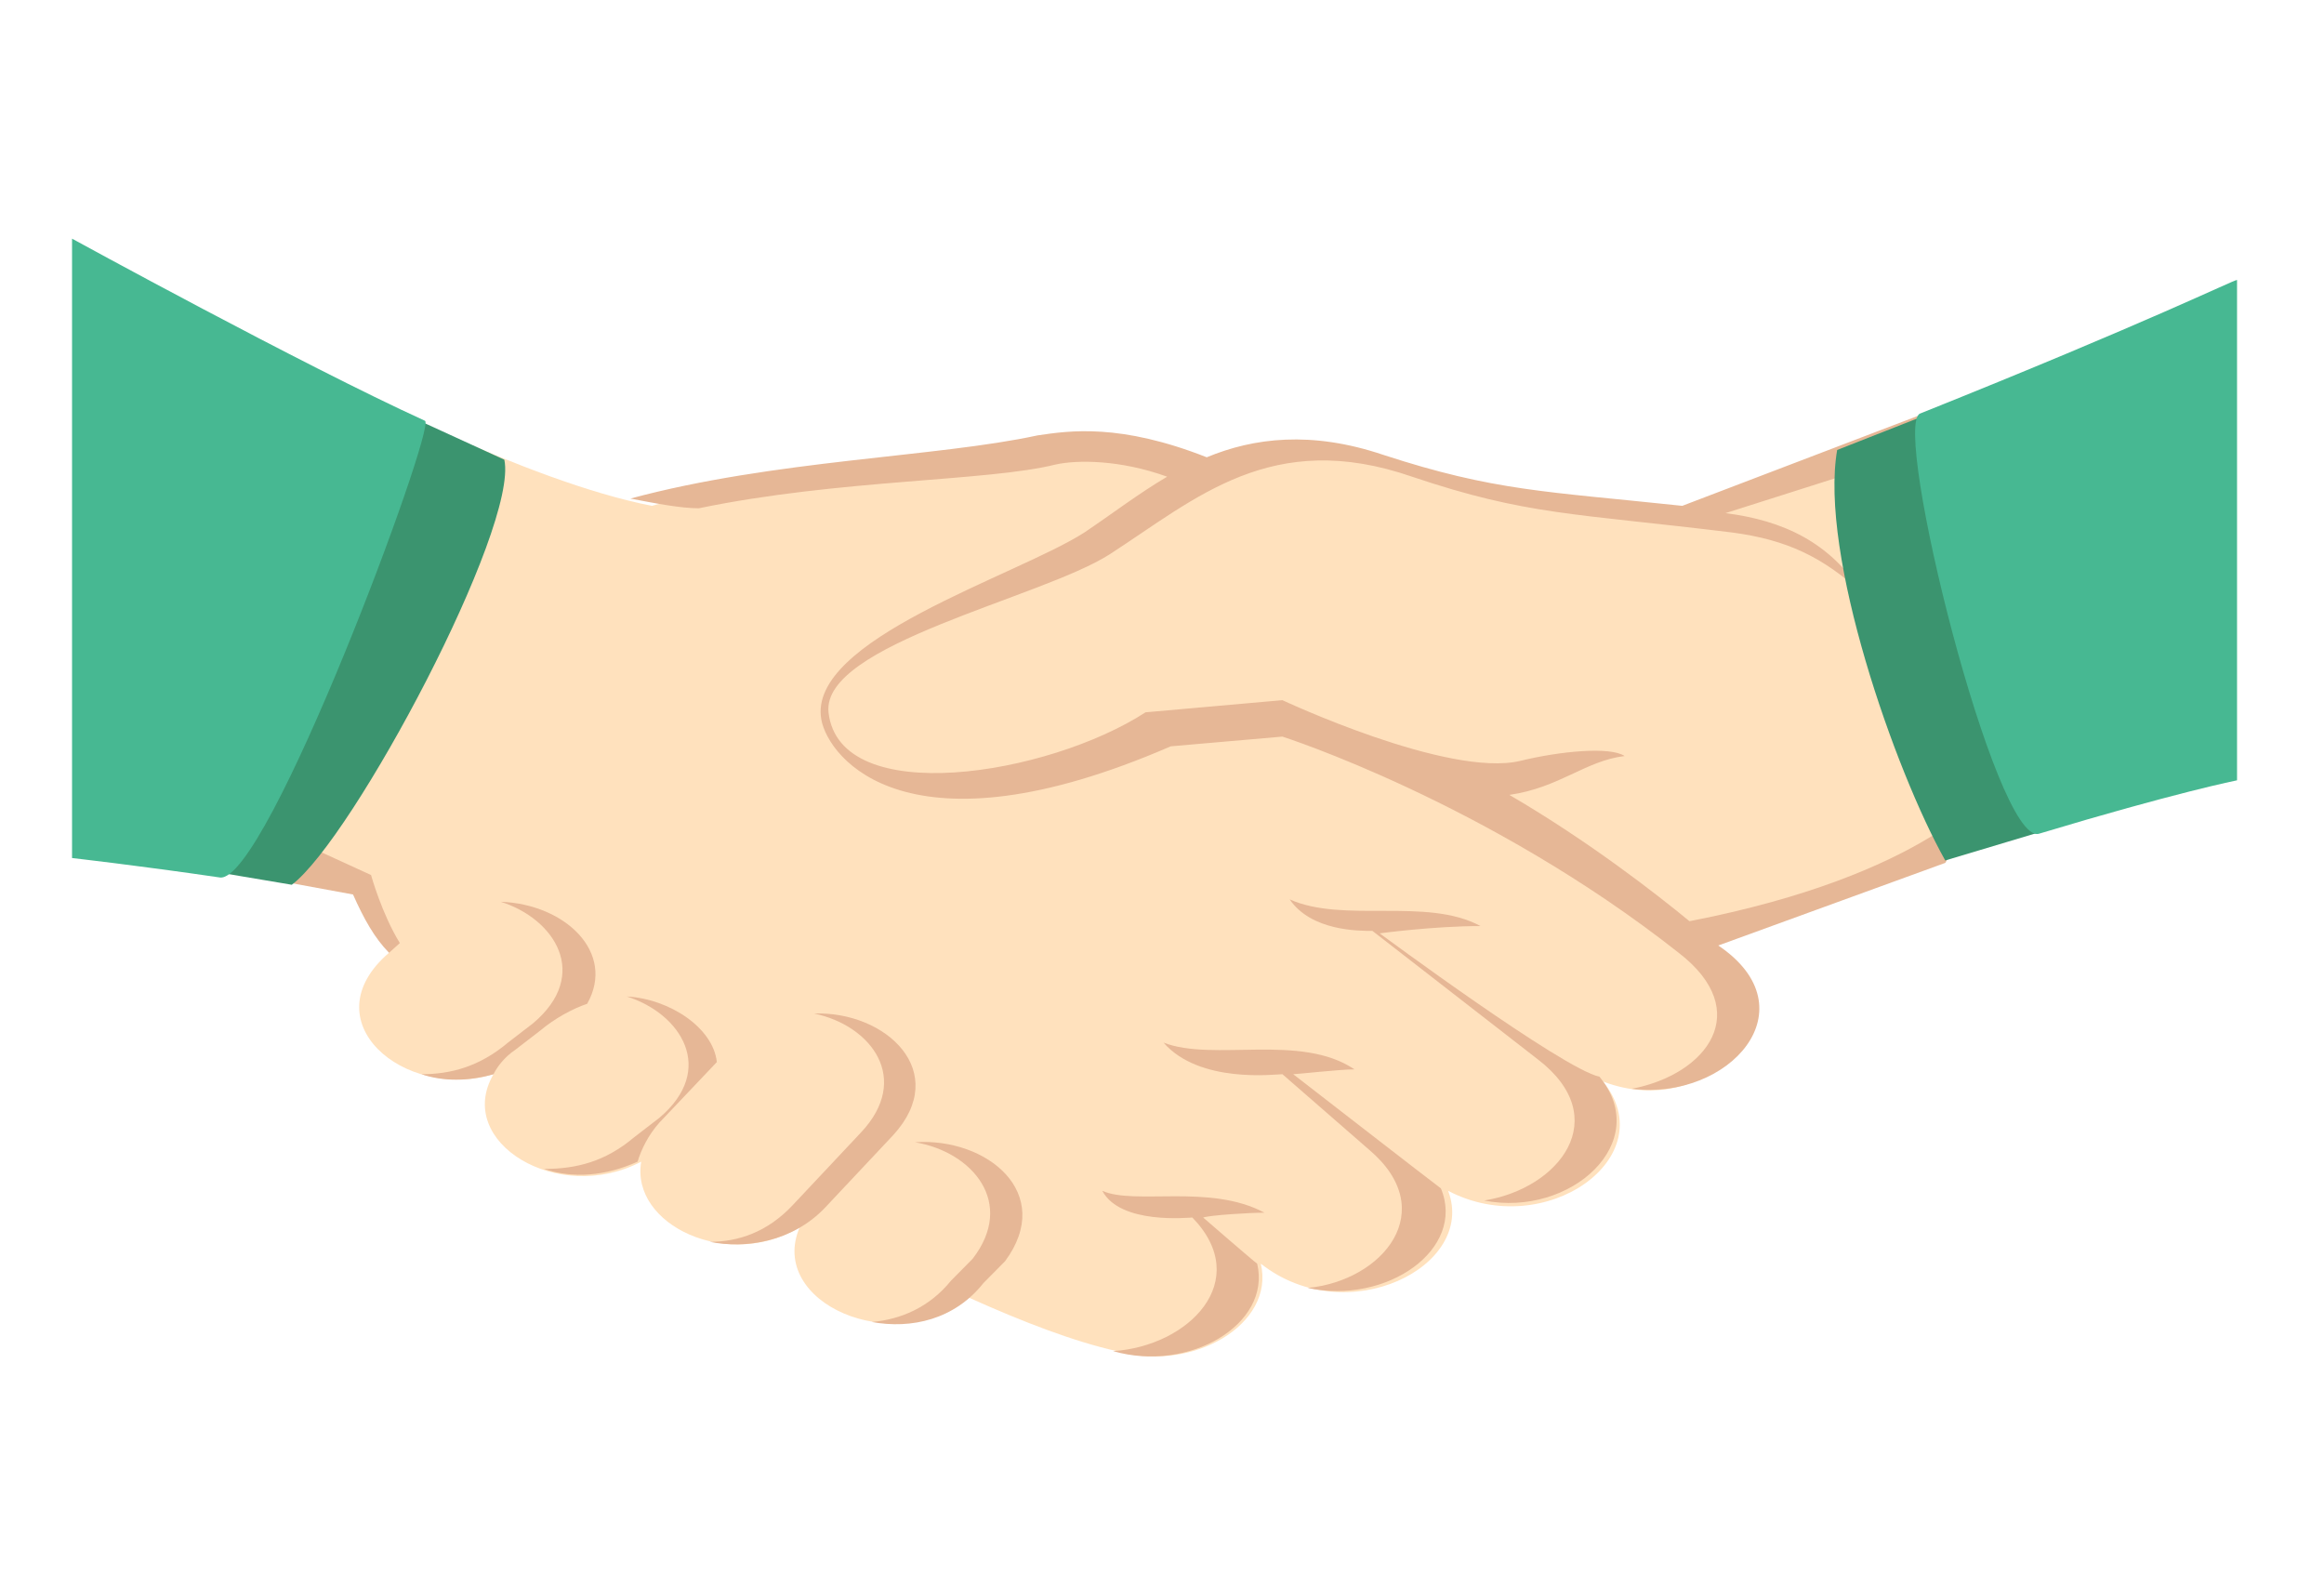 <svg width="93" height="63" viewBox="0 0 93 63" fill="none" xmlns="http://www.w3.org/2000/svg">
<path d="M81.158 33.262L79.428 15.672L67.464 20.628C61.553 19.948 59.968 19.948 55.355 18.393C52.616 17.518 49.156 18.101 47.426 18.782C44.832 16.935 27.966 19.656 26.092 20.239C21.046 19.268 13.55 15.283 13.55 15.283L11.1 35.206L14.415 35.789C14.704 36.469 15.568 38.121 15.568 38.121C12.397 40.842 16.145 44.049 19.749 42.98C18.163 45.701 22.344 48.228 25.659 46.479C25.227 49.006 29.119 50.852 32.002 49.103C30.704 52.115 35.75 54.351 38.777 51.921C40.939 52.893 42.958 53.67 44.687 54.059C47.715 54.934 51.03 52.99 50.454 50.56C53.913 53.282 59.103 50.658 57.95 47.645C61.842 49.686 66.599 46.285 64.148 43.272C68.473 44.924 72.221 40.453 68.04 37.538L81.158 33.262Z" fill="#FFE1BD"/>
<path d="M20.037 36.08C22.199 36.761 23.641 38.996 21.334 40.94L20.325 41.717C19.172 42.689 18.019 42.98 16.866 42.98C17.731 43.272 18.74 43.272 19.749 42.98C19.893 42.689 20.181 42.3 20.614 42.008L21.623 41.231C22.199 40.745 22.92 40.356 23.497 40.162C24.65 38.121 22.632 36.178 20.037 36.08Z" fill="#E6B796"/>
<path d="M36.615 45.702C38.921 46.09 40.651 48.131 38.921 50.366L38.056 51.241C37.191 52.31 36.038 52.796 34.885 52.893C36.471 53.185 38.2 52.796 39.353 51.338L40.218 50.464C42.237 47.742 39.498 45.507 36.615 45.702Z" fill="#E6B796"/>
<path d="M26.38 44.924L28.686 42.494C28.542 41.134 26.812 39.968 25.083 39.87C27.245 40.551 28.686 42.786 26.38 44.73L25.371 45.507C24.218 46.479 23.064 46.77 21.767 46.77C22.92 47.159 24.218 47.062 25.515 46.479C25.659 45.993 25.948 45.41 26.38 44.924Z" fill="#E6B796"/>
<path d="M32.578 40.551C34.885 41.037 36.471 43.175 34.452 45.313L31.713 48.228C30.704 49.297 29.551 49.686 28.398 49.686C29.84 49.978 31.713 49.686 33.011 48.325L35.75 45.41C38.056 42.883 35.462 40.454 32.578 40.551Z" fill="#E6B796"/>
<path d="M51.751 42.98C51.895 42.98 53.625 42.786 54.202 42.786C52.039 41.328 48.58 42.494 46.562 41.717C48.003 43.369 51.03 42.98 51.319 42.98L54.778 45.993C57.661 48.423 55.355 51.241 52.328 51.532C55.499 52.213 58.67 49.977 57.661 47.548C57.517 47.451 51.751 42.98 51.751 42.98Z" fill="#E6B796"/>
<path d="M55.211 37.344C55.211 37.344 57.373 37.052 59.247 37.052C57.085 35.886 53.769 36.955 51.607 35.983C52.472 37.246 54.346 37.246 54.922 37.246L61.554 42.397C64.581 44.73 62.419 47.548 59.391 48.034C62.851 48.714 66.166 45.702 64.004 43.078C62.563 42.786 55.211 37.344 55.211 37.344Z" fill="#E6B796"/>
<path d="M50.598 48.52C48.435 47.354 45.408 48.228 44.111 47.645C44.832 49.006 47.571 48.714 47.715 48.714C50.165 51.241 47.571 53.865 44.543 54.059C47.571 54.934 50.886 52.99 50.309 50.561C50.165 50.463 48.147 48.714 48.147 48.714C48.435 48.617 50.021 48.52 50.598 48.52Z" fill="#E6B796"/>
<path d="M79.573 31.61C79.573 31.61 77.122 35.011 67.608 36.858C66.31 35.789 63.572 33.651 60.4 31.804C62.418 31.513 63.427 30.444 65.013 30.249C64.436 29.861 62.418 30.055 60.833 30.444C57.95 31.124 51.318 28.014 51.318 28.014L45.841 28.5C41.948 31.027 33.587 32.387 33.155 28.5C32.867 25.779 41.66 23.932 44.399 22.183C47.859 19.948 50.886 17.13 56.508 19.073C61.121 20.628 62.995 20.531 69.338 21.308C71.5 21.6 72.942 22.28 74.527 23.738C73.23 21.697 71.356 20.823 69.049 20.531L79.14 17.324L79.284 15.672L67.32 20.239C61.842 19.656 59.824 19.656 55.355 18.199C52.472 17.227 50.165 17.518 48.291 18.296C44.831 16.935 42.813 17.227 41.516 17.421C37.48 18.296 30.993 18.393 25.227 19.948C26.236 20.142 27.245 20.337 27.965 20.337C33.587 19.171 39.498 19.268 42.237 18.587C43.102 18.393 44.831 18.393 46.706 19.073C45.552 19.754 44.543 20.531 43.39 21.308C40.651 23.058 32.29 25.584 32.867 28.792C33.155 30.346 36.326 34.428 46.85 29.861L51.318 29.472C51.318 29.472 59.535 32.096 67.175 38.121C70.203 40.454 68.329 42.98 65.301 43.563C69.194 44.049 72.509 40.356 68.761 37.83L77.843 34.525L79.573 31.61Z" fill="#E6B796"/>
<path d="M76.978 16.644L81.735 33.262L77.843 34.428C75.825 30.832 72.797 22.183 73.518 18.004L76.978 16.644Z" fill="#3B946F"/>
<path d="M16.001 37.732C15.28 36.566 14.848 35.011 14.848 35.011L11.244 33.359L10.956 35.206L14.127 35.789C14.559 36.761 14.992 37.538 15.569 38.121L16.001 37.732Z" fill="#E6B796"/>
<path d="M8.793 34.914L16.578 16.741L20.182 18.393C20.758 21.114 14.127 33.553 11.677 35.4L8.793 34.914Z" fill="#3B946F"/>
<path d="M76.835 16.547C75.681 17.032 79.862 33.845 81.591 33.359C87.069 31.707 89.52 31.221 89.52 31.221V11.201C89.376 11.201 86.06 12.854 76.835 16.547Z" fill="#47B892"/>
<path d="M2.883 9.549V34.331C2.883 34.331 5.478 34.623 8.794 35.108C10.668 35.4 17.443 17.13 17.01 16.838C12.109 14.603 2.883 9.549 2.883 9.549Z" fill="#47B892"/>
</svg>
